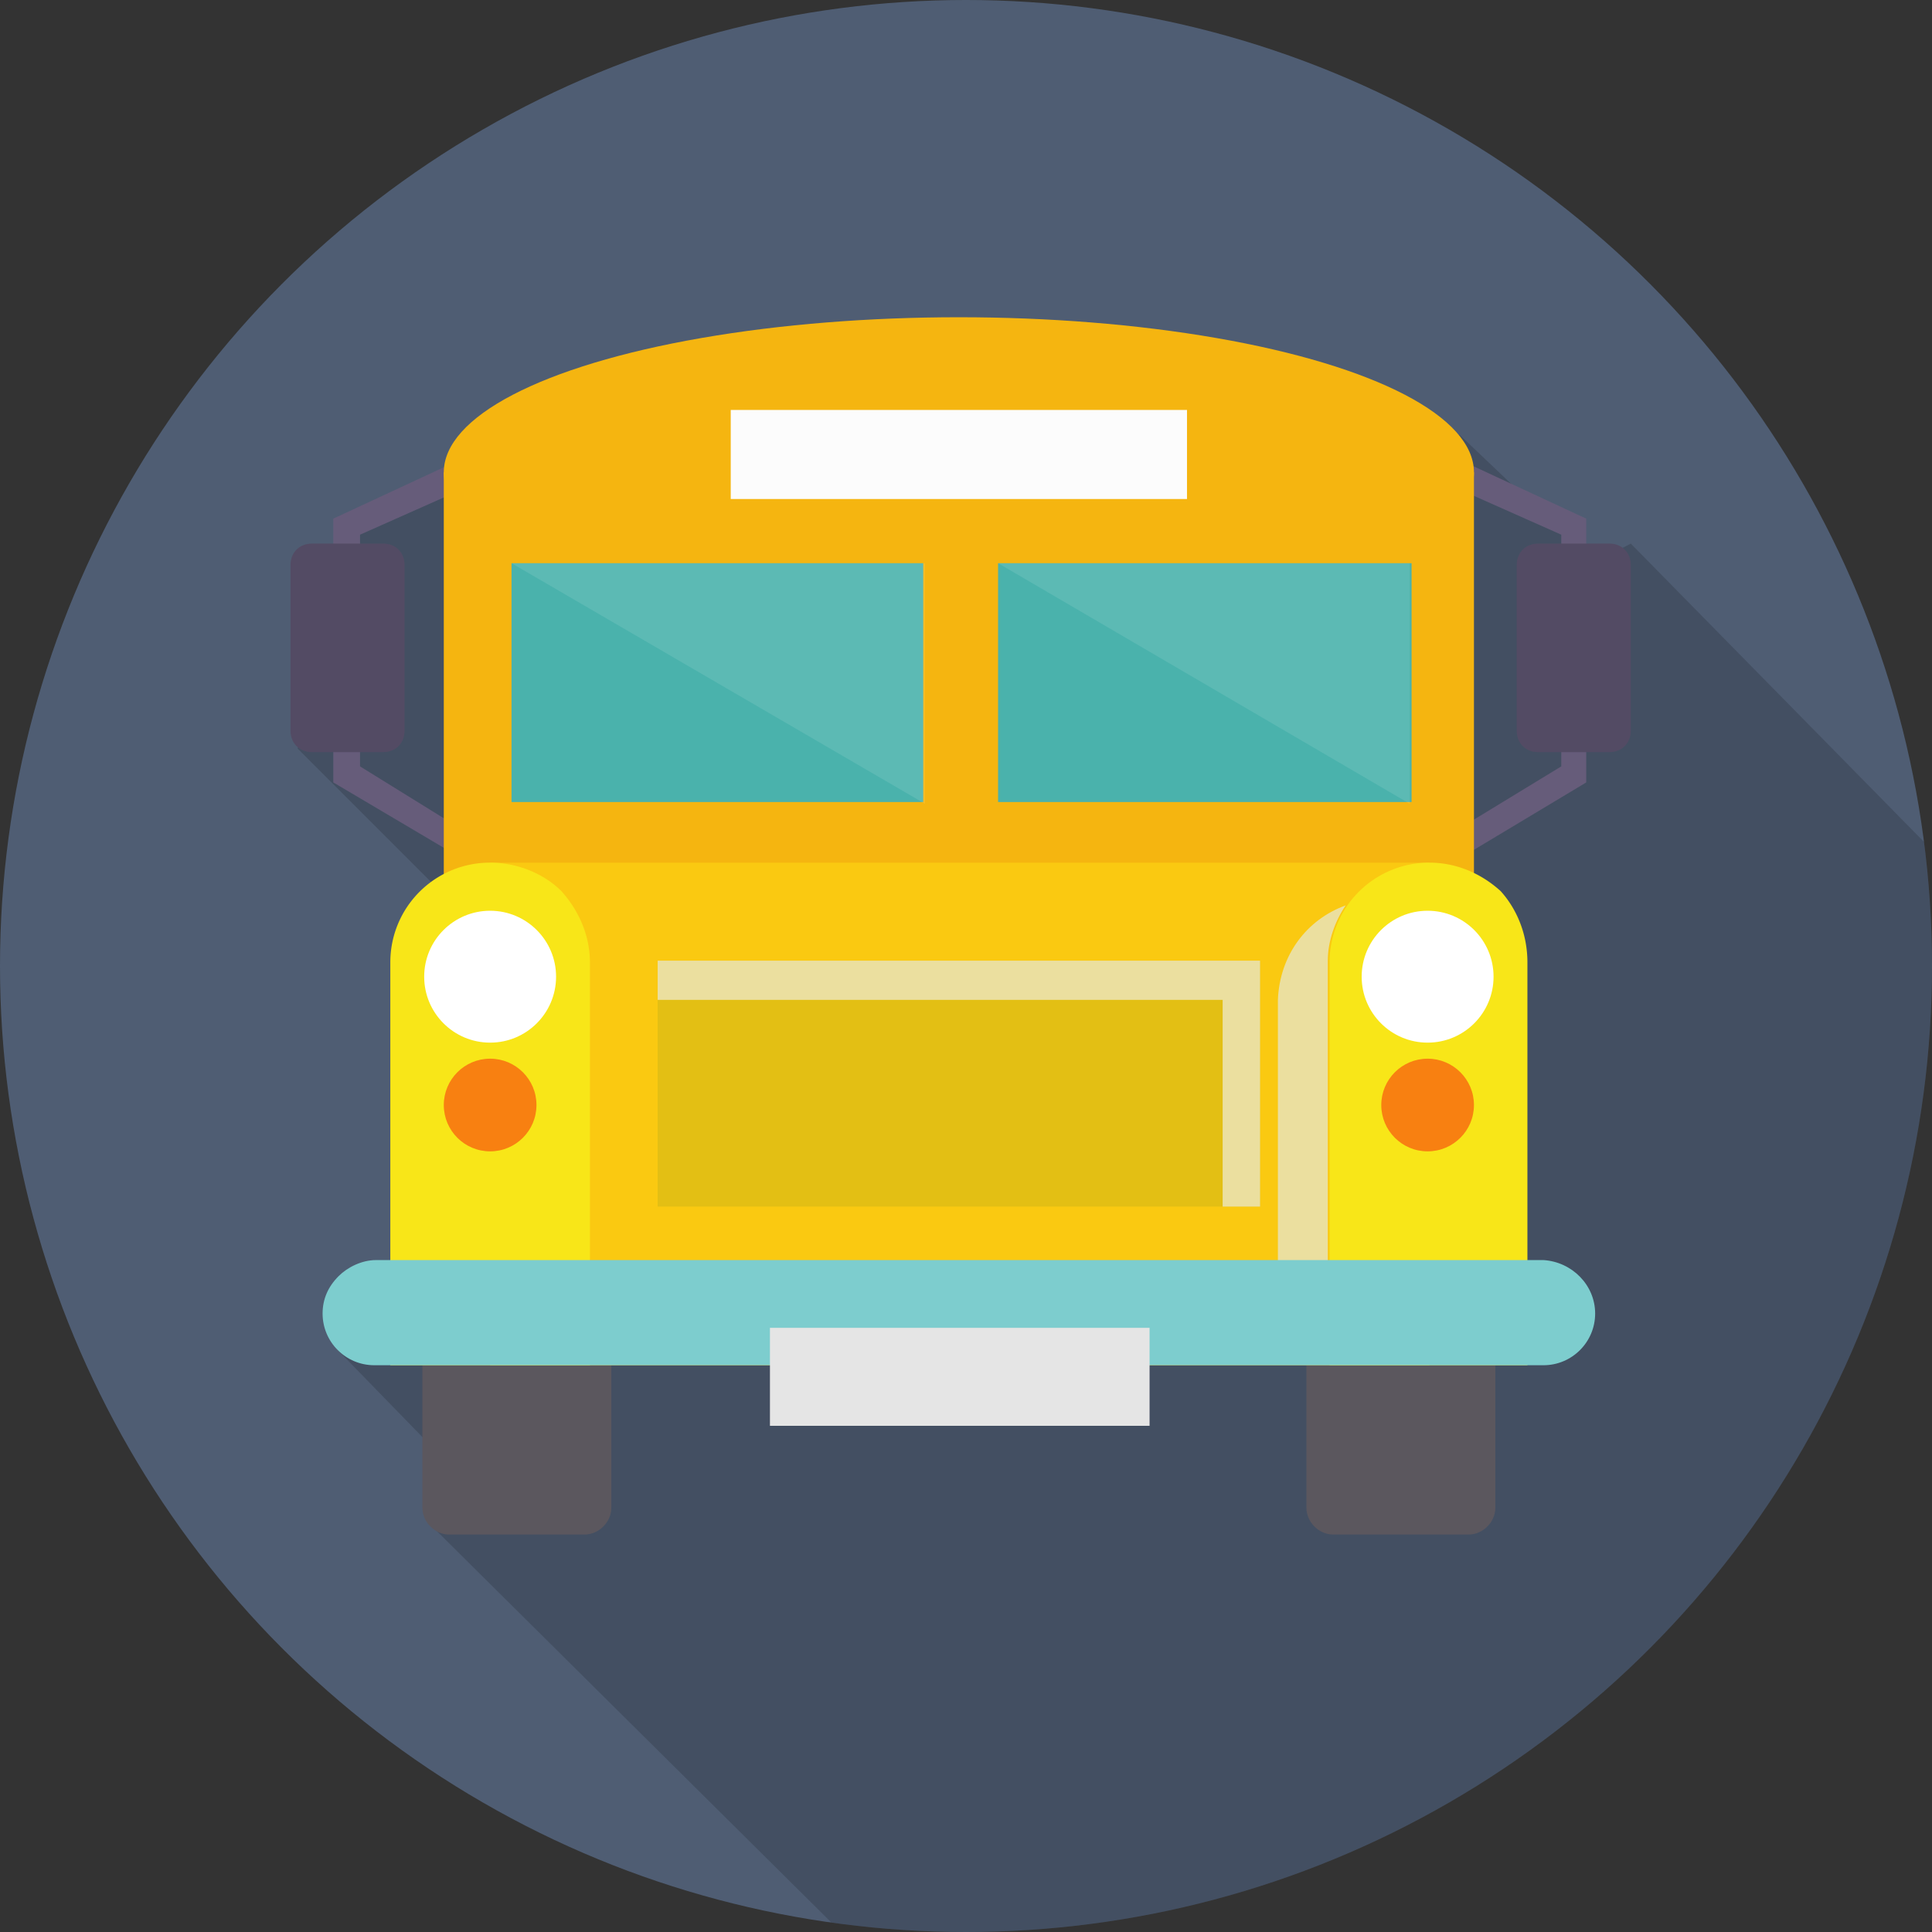 <svg xmlns="http://www.w3.org/2000/svg" xmlns:xlink="http://www.w3.org/1999/xlink" viewBox="0 0 108.4 108.4"><rect x="0" y="0" width="108.4" height="108.4" fill="#333333" stroke="none"/><circle cx="54.2" cy="54.2" r="54.2" fill="#4f5d73"/><defs><circle id="A" cx="54.2" cy="54.2" r="54.2"/><path id="B" d="M34.3,84.6c0,0.8-0.7,1.5-1.5,1.5h-7.6c-0.8,0-1.5-0.7-1.5-1.5V72.2c0-0.8,0.7-1.5,1.5-1.5h7.6 c0.8,0,1.5,0.7,1.5,1.5V84.6z"/></defs><clipPath id="C"><use xlink:href="#A"/></clipPath><path d="M108.4 97.3l6.1-43.4-23-23.4-2.7 1.4-.5-2.5-2.3-1.1-4.1-3.9L29 28l-4.8-.8-4.7 2.4-.9 3.7-1.9 8.7 7.8 7.8-.8 23.9-4.7 2.1 7.2 7.4-2.1 2.3 25.3 25.1 47-5.6z" opacity=".15" clip-path="url(#C)"/><g fill="#5b575e"><use xlink:href="#B"/><use xlink:href="#B" x="49.6"/></g><path d="M82 48.1l-.8-1.2 6.4-3.9V30l-6.3-2.8.6-1.4 7.1 3.3v14.8z" fill="#665c7a"/><path d="M91.5 41c0 .7-.5 1.2-1.2 1.2h-4c-.7 0-1.2-.5-1.2-1.2v-9.3c0-.7.5-1.2 1.2-1.2h4c.7 0 1.2.5 1.2 1.2V41z" fill="#534b64"/><path d="M25.8 48.1l-7.1-4.2V29.1l7.1-3.3.7 1.4-6.3 2.8v13l6.3 3.9z" fill="#665c7a"/><path d="M16.3 41c0 .7.5 1.2 1.2 1.2h4c.7 0 1.2-.5 1.2-1.2v-9.3c0-.7-.5-1.2-1.2-1.2h-4c-.7 0-1.2.5-1.2 1.2V41z" fill="#534b64"/><path d="M24.9 26.5h57.8v32.1H24.9z" fill="#f5b510"/><path d="M27.5 48.4h52.7v28.2H27.5z" fill="#fac911"/><path d="M33.1 54v22.6H21.9V54a5.59 5.59 0 0 1 5.6-5.6c1.5 0 3 .6 4 1.6.9 1 1.6 2.4 1.6 4zm52.6 0v22.6H74.6V54a5.59 5.59 0 0 1 5.6-5.6c1.5 0 2.9.6 4 1.6.9 1 1.5 2.4 1.5 4z" fill="#f8e618"/><path d="M75.5 50.8c-.6.9-1 2-1 3.1v22.6h-2.8V56.1c.1-2.5 1.6-4.5 3.8-5.3z" fill="#ebdf9f"/><path d="M89.5 73.7c0 1.6-1.3 2.9-2.9 2.9H21c-1.6 0-2.9-1.3-2.9-2.9 0-.8.3-1.5.9-2.1.5-.5 1.3-.9 2.1-.9h65.5c1.6.1 2.9 1.4 2.9 3z" fill="#7dcdce"/><ellipse cx="53.8" cy="26.5" rx="28.9" ry="8.7" fill="#f5b510"/><circle cx="27.5" cy="54.8" r="3.7" fill="#fff"/><g fill="#f88011"><circle cx="27.5" cy="62" r="2.6"/><circle cx="80.1" cy="62" r="2.6"/></g><circle cx="80.1" cy="54.8" r="3.7" fill="#fff"/><path d="M36.9 53.9h33.8v13.8H36.9z" fill="#e3bf14"/><path d="M70.7 53.9v13.8h-2.1V56.1H36.9v-2.2z" fill="#ebdf9f"/><path d="M28.7 31.6h23.1V45H28.7zm27.3 0h23.2V45H56z" fill="#4ab2ac"/><path d="M79.1 31.6v13.5L56 31.6zm-27.2 0v13.5L28.7 31.6z" opacity=".1" fill="#fff"/><path d="M41 23h25.6v5H41z" fill="#fcfcfc"/><path d="M43.2 74.5h21.3V80H43.2z" fill="#e5e5e5"/></svg>